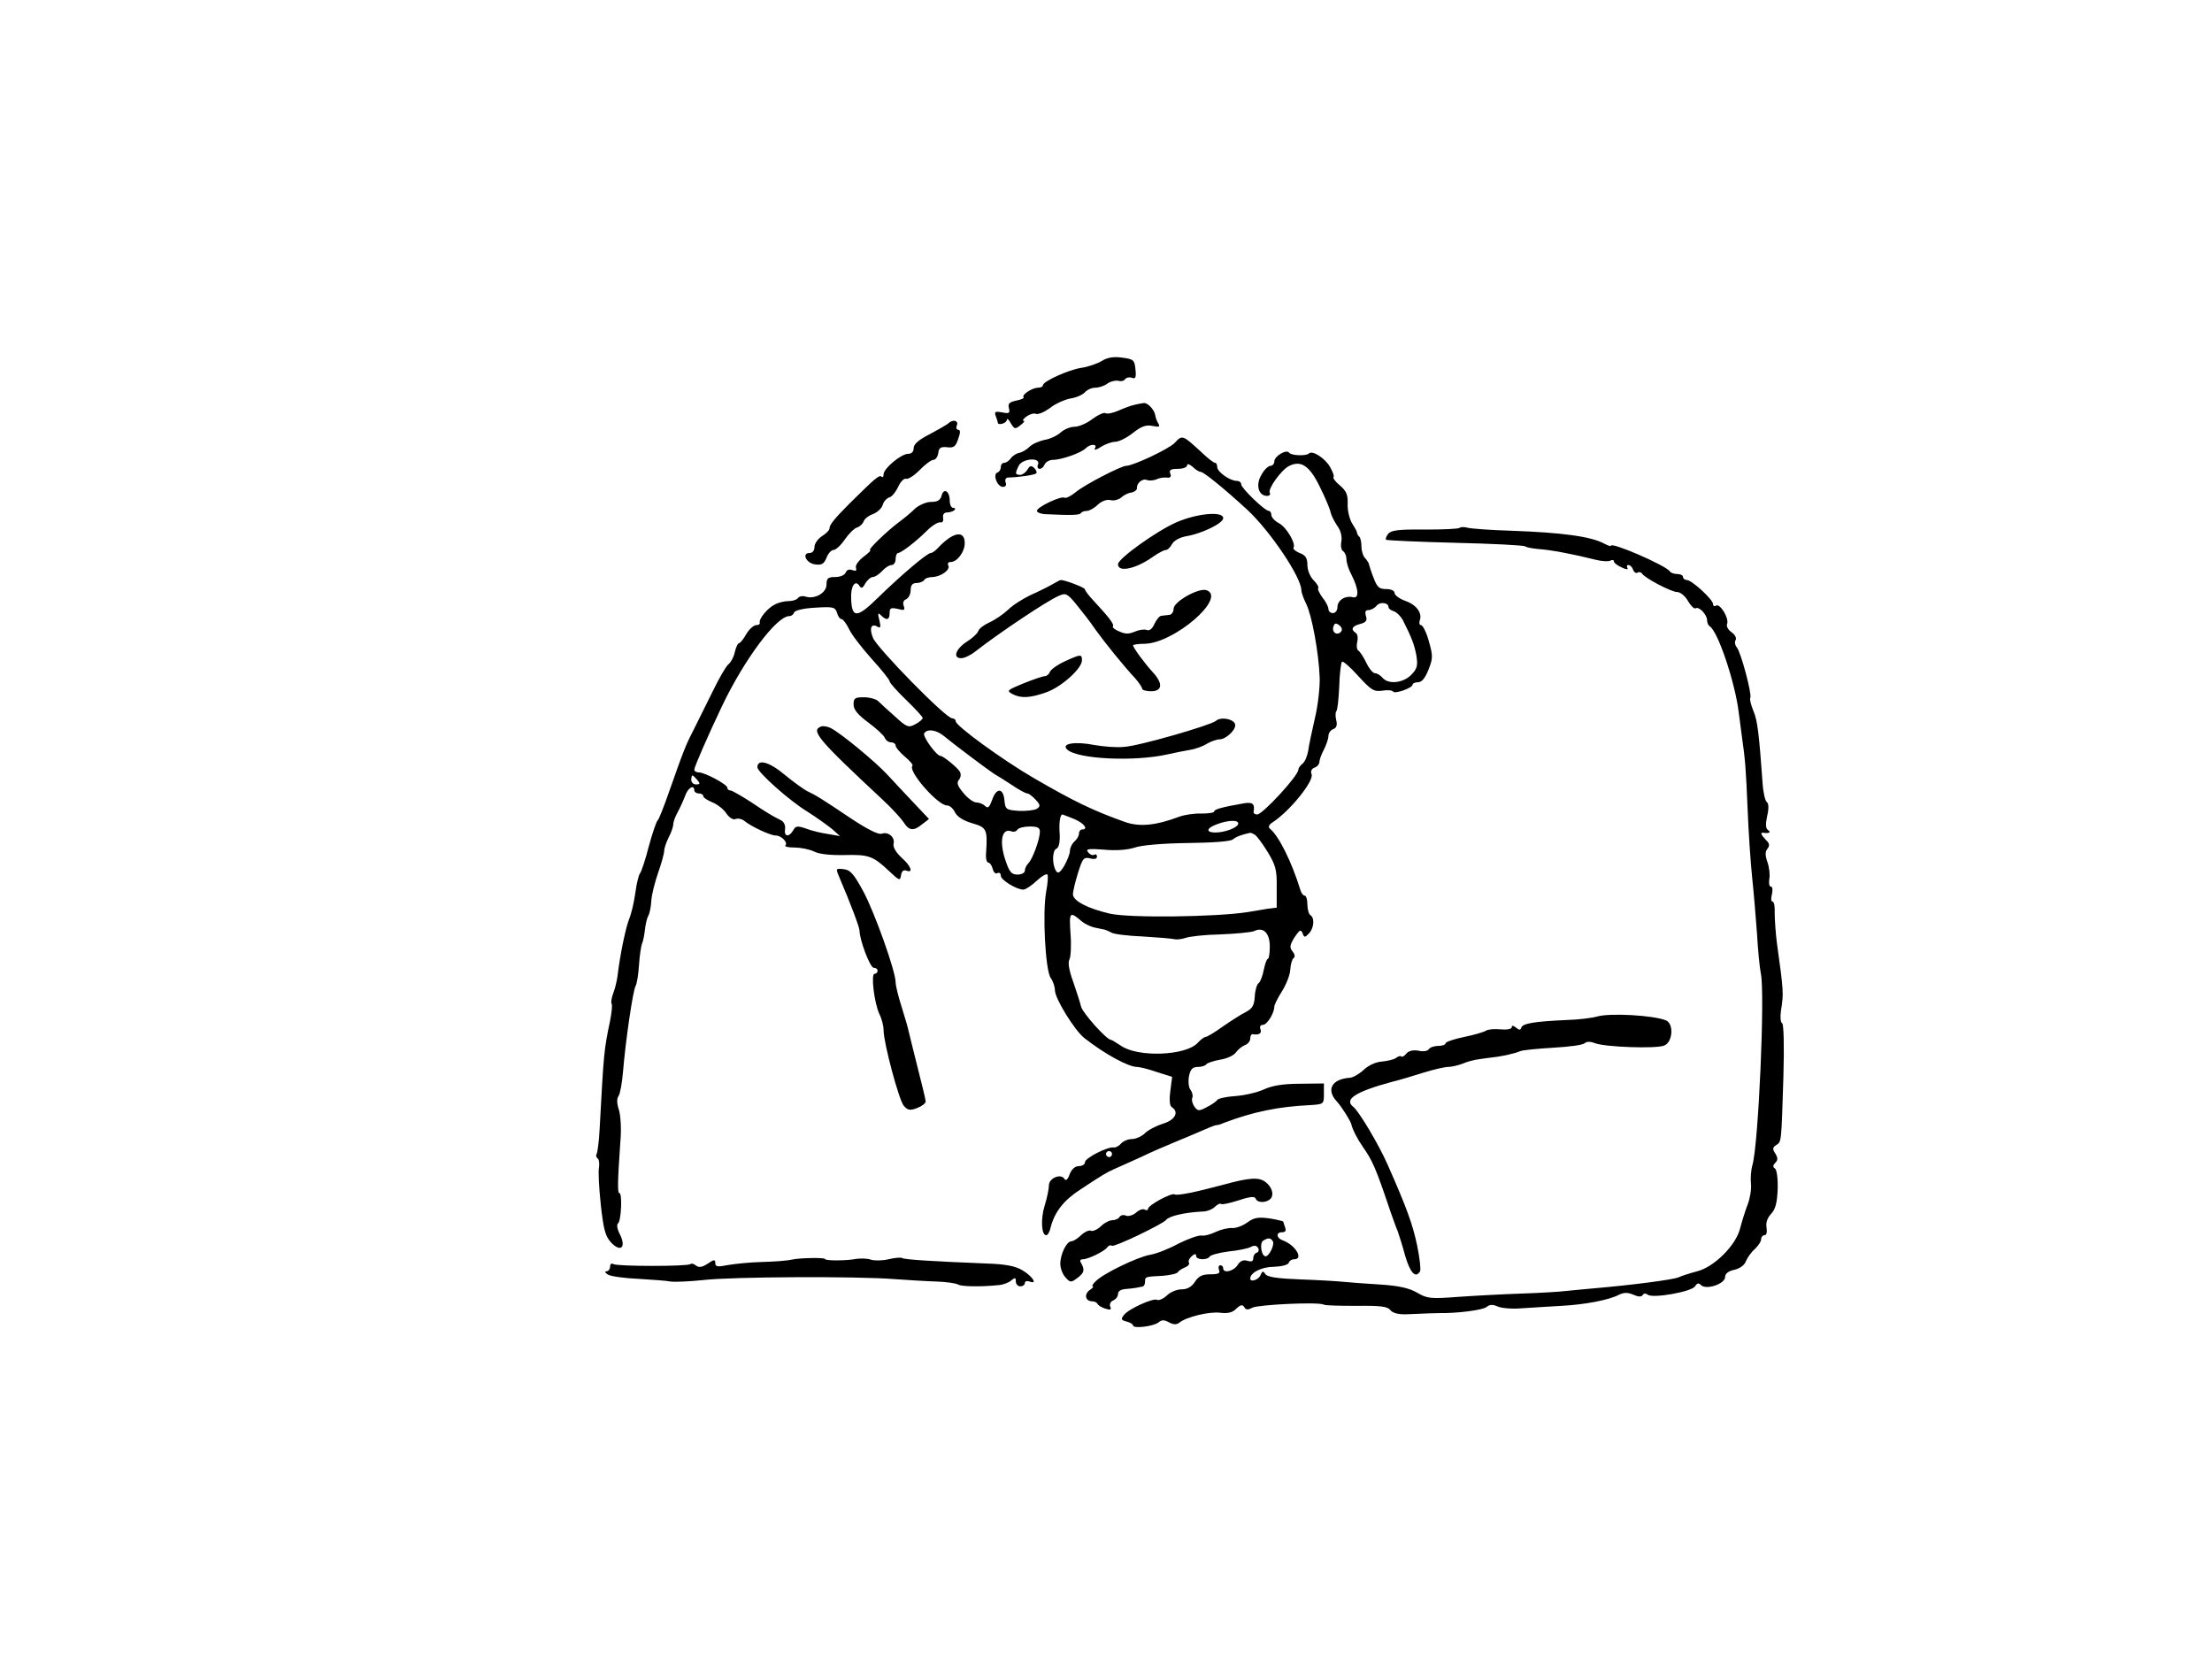 <?xml version="1.0" standalone="no"?>
<!DOCTYPE svg PUBLIC "-//W3C//DTD SVG 20010904//EN"
 "http://www.w3.org/TR/2001/REC-SVG-20010904/DTD/svg10.dtd">
<svg version="1.0" xmlns="http://www.w3.org/2000/svg"
 width="736pt" height="552pt" viewBox="0 0 736 552"
 preserveAspectRatio="xMidYMid meet">

<g transform="translate(0,552) scale(0.1,-0.1)"
fill="#000000" stroke="none">
<path d="M3666 4319 c-15 -9 -46 -20 -69 -23 -43 -7 -127 -45 -127 -58 0 -5
-8 -8 -17 -8 -20 -1 -55 -24 -47 -32 2 -3 -9 -8 -25 -11 -23 -5 -28 -10 -24
-25 4 -17 1 -19 -23 -14 -23 4 -26 2 -21 -12 4 -10 7 -20 7 -22 0 -11 30 -2
30 9 1 6 6 2 13 -11 12 -20 15 -21 32 -7 11 8 16 15 11 15 -6 0 -1 6 9 14 11
8 25 12 32 9 7 -3 28 6 46 19 17 14 48 28 68 32 21 3 42 13 49 21 7 8 22 15
34 15 12 0 31 6 41 14 10 7 26 11 36 9 9 -3 20 0 23 6 4 5 14 7 22 4 12 -5 15
1 12 28 -3 31 -6 34 -44 39 -28 4 -49 1 -68 -11z"/>
<path d="M3775 4173 c-11 -2 -35 -11 -53 -19 -18 -8 -37 -12 -43 -9 -5 4 -25
-5 -44 -19 -18 -14 -45 -26 -60 -26 -14 0 -35 -9 -46 -19 -12 -11 -36 -22 -55
-25 -18 -4 -41 -14 -50 -24 -9 -9 -24 -17 -33 -19 -8 -1 -21 -9 -27 -17 -6 -9
-16 -16 -23 -16 -6 0 -11 -6 -11 -14 0 -8 -5 -16 -11 -18 -17 -6 -1 -48 18
-48 9 0 13 6 9 15 -3 8 0 15 7 16 39 1 90 9 95 14 3 3 0 11 -7 18 -10 9 -14 8
-22 -5 -6 -10 -17 -18 -24 -18 -18 0 -18 5 -5 31 13 24 73 28 64 4 -4 -8 -1
-15 5 -15 7 0 14 7 17 15 4 8 16 15 28 15 28 0 93 23 108 38 16 16 41 16 31 0
-4 -7 5 -5 20 5 14 9 36 17 48 17 11 0 38 13 58 29 28 22 43 28 65 24 23 -5
27 -3 20 8 -5 8 -9 20 -10 27 -3 19 -25 42 -38 41 -6 -1 -20 -3 -31 -6z"/>
<path d="M3155 4111 c-6 -5 -34 -21 -62 -36 -36 -18 -53 -33 -53 -46 0 -12 -7
-19 -18 -19 -24 0 -82 -49 -82 -68 0 -8 -3 -12 -7 -8 -7 7 -21 -5 -103 -86
-54 -54 -70 -74 -70 -86 0 -6 -11 -17 -25 -26 -14 -9 -25 -25 -25 -36 0 -12
-7 -20 -16 -20 -28 0 -11 -35 19 -38 21 -3 29 2 37 22 5 14 16 26 23 26 8 0
25 16 38 35 13 19 31 37 41 40 9 3 19 12 22 21 3 8 17 19 32 24 14 6 28 19 31
30 3 11 13 22 22 25 9 2 22 19 30 36 7 16 19 28 25 26 7 -3 27 10 46 29 18 19
39 34 46 34 7 0 14 10 16 23 2 17 8 21 29 19 22 -3 29 2 37 27 8 22 8 31 0 31
-5 0 -8 7 -4 15 6 16 -14 21 -29 6z"/>
<path d="M3908 4046 c-19 -20 -138 -76 -161 -76 -17 0 -140 -64 -167 -87 -16
-13 -33 -22 -38 -19 -11 7 -92 -31 -92 -44 0 -5 15 -11 33 -11 85 -4 109 -3
114 4 2 4 11 7 19 7 8 0 25 9 37 21 13 12 30 18 42 15 10 -3 26 1 35 8 8 8 24
16 34 17 11 2 19 9 19 14 -2 17 18 34 33 28 8 -3 22 -2 32 2 9 5 25 7 34 6 12
-2 16 3 12 13 -5 12 1 16 25 16 17 0 31 5 31 12 0 6 7 4 18 -5 10 -10 22 -17
27 -17 10 0 80 -57 156 -127 76 -71 179 -224 179 -267 0 -7 7 -27 16 -45 19
-38 42 -163 45 -246 1 -33 -6 -94 -16 -135 -9 -41 -20 -89 -22 -107 -3 -18
-11 -38 -19 -44 -8 -6 -14 -15 -14 -20 0 -20 -119 -149 -137 -149 -7 0 -12 3
-12 8 5 28 -3 34 -33 29 -74 -13 -98 -20 -98 -27 0 -4 -19 -7 -42 -7 -24 1
-56 -4 -73 -10 -80 -30 -133 -35 -182 -18 -106 38 -169 68 -303 146 -105 61
-260 174 -260 189 0 6 -6 10 -12 10 -21 0 -248 232 -263 267 -14 33 -6 51 16
37 9 -5 10 1 5 22 -6 23 -5 27 5 17 19 -19 29 -16 29 7 0 17 4 19 27 14 22 -6
25 -4 20 10 -4 10 -1 19 8 22 8 4 15 17 15 30 0 17 6 24 19 24 11 0 23 5 26
10 3 6 16 10 28 10 28 1 61 25 52 39 -3 6 0 11 8 11 22 0 47 34 47 63 0 44
-39 37 -88 -15 -9 -10 -20 -18 -25 -18 -12 0 -98 -73 -175 -148 -71 -70 -88
-70 -90 -3 -2 41 14 64 28 41 6 -9 11 -7 19 9 7 11 18 21 25 21 7 0 21 9 31
20 10 11 24 20 32 20 7 0 13 9 13 20 0 11 4 20 8 20 10 0 59 37 97 75 16 16
36 28 43 27 8 -2 12 4 10 15 -2 11 3 18 14 18 9 0 20 4 24 8 4 4 2 7 -4 7 -7
0 -12 11 -12 24 0 32 -20 44 -27 17 -4 -15 -13 -21 -35 -21 -16 0 -39 -10 -53
-22 -13 -13 -36 -32 -51 -43 -42 -31 -108 -95 -99 -95 5 0 -5 -10 -21 -22 -17
-13 -29 -29 -26 -37 3 -10 0 -12 -12 -8 -10 4 -19 1 -22 -8 -4 -9 -19 -15 -35
-15 -24 0 -29 -4 -29 -25 0 -28 -39 -50 -70 -40 -10 3 -21 1 -25 -5 -3 -5 -17
-10 -31 -10 -14 0 -35 -5 -47 -12 -24 -12 -53 -48 -49 -60 1 -5 -4 -8 -12 -8
-8 0 -23 -13 -33 -30 -9 -16 -20 -30 -24 -30 -4 0 -10 -13 -14 -29 -3 -16 -13
-35 -22 -42 -8 -7 -30 -45 -49 -84 -19 -38 -47 -95 -62 -125 -30 -58 -35 -70
-86 -215 -17 -49 -34 -92 -38 -95 -4 -3 -17 -41 -29 -85 -11 -44 -25 -85 -29
-90 -5 -6 -12 -35 -16 -65 -4 -30 -13 -69 -20 -86 -12 -29 -31 -121 -39 -189
-2 -16 -8 -43 -14 -58 -6 -16 -9 -32 -6 -37 3 -4 0 -30 -5 -56 -21 -100 -21
-106 -35 -362 -2 -40 -7 -77 -10 -82 -3 -5 -1 -11 3 -14 5 -3 7 -17 5 -30 -3
-13 0 -69 6 -125 9 -82 15 -104 34 -125 32 -34 51 -17 30 26 -9 17 -12 33 -7
37 11 7 15 101 5 101 -7 0 -6 41 3 170 4 43 1 89 -5 108 -7 21 -7 37 -1 45 5
7 12 44 15 82 8 99 33 271 42 285 4 7 9 37 11 68 2 32 7 64 10 72 4 8 8 30 10
48 2 18 7 38 11 45 4 6 9 29 10 49 1 21 12 63 23 95 11 31 20 64 20 73 0 8 7
28 15 44 8 15 15 35 15 43 0 8 7 27 15 41 8 15 19 39 25 55 9 26 30 38 30 17
0 -5 7 -10 15 -10 8 0 15 -4 15 -9 0 -5 14 -14 31 -21 17 -7 38 -24 46 -37 10
-14 22 -22 31 -18 8 3 21 0 28 -6 23 -19 87 -49 105 -49 19 0 42 -24 32 -33
-3 -4 10 -7 31 -7 20 0 49 -6 64 -13 17 -9 55 -13 102 -12 81 2 95 -3 150 -55
33 -31 35 -31 38 -12 2 13 8 19 18 15 24 -9 15 16 -17 44 -18 17 -28 34 -26
45 6 22 -18 42 -39 34 -11 -4 -47 14 -103 51 -98 66 -118 78 -146 91 -11 6
-45 30 -74 54 -51 43 -91 54 -91 25 0 -16 106 -111 167 -148 30 -19 66 -45 81
-57 l27 -24 -40 7 c-22 3 -55 11 -73 18 -29 10 -35 9 -43 -6 -14 -24 -31 -21
-27 4 2 13 -4 25 -14 30 -32 16 -45 24 -102 62 -31 20 -61 37 -66 37 -6 0 -10
4 -10 9 0 11 -75 51 -95 51 -8 0 -15 4 -15 9 0 9 45 112 92 211 75 157 182
300 224 300 7 0 14 5 16 12 3 7 31 14 70 16 60 4 67 2 73 -17 3 -12 10 -21 15
-21 5 0 16 -15 25 -33 8 -18 42 -62 75 -99 33 -36 60 -70 60 -75 0 -5 25 -33
55 -62 30 -29 55 -56 55 -60 0 -4 -11 -14 -25 -21 -22 -12 -28 -10 -67 26 -24
21 -49 44 -56 51 -7 7 -29 13 -48 13 -29 0 -34 -3 -34 -24 0 -17 14 -34 49
-60 27 -20 52 -43 55 -51 3 -8 12 -15 21 -15 8 0 15 -5 15 -11 0 -6 14 -22 30
-36 17 -14 29 -28 26 -31 -17 -16 84 -132 115 -132 9 0 20 -10 26 -22 7 -15
27 -28 57 -37 49 -14 52 -20 47 -98 -2 -18 2 -33 7 -33 5 0 12 -9 15 -21 3
-12 10 -18 16 -14 6 3 11 -1 11 -9 0 -14 52 -46 75 -46 7 0 27 13 44 29 17 16
33 25 36 21 3 -4 1 -30 -4 -56 -13 -69 -3 -263 15 -288 8 -11 14 -30 14 -41 0
-27 65 -133 98 -159 66 -52 146 -96 175 -96 8 0 38 -7 66 -17 l51 -16 -6 -47
c-4 -31 -2 -50 5 -54 25 -16 11 -43 -30 -55 -22 -7 -49 -21 -60 -32 -10 -10
-30 -19 -43 -19 -13 0 -29 -7 -36 -15 -7 -8 -18 -14 -24 -13 -19 4 -96 -35
-96 -49 0 -7 -9 -13 -20 -13 -13 0 -24 -10 -31 -27 -6 -18 -13 -23 -17 -16
-12 20 -52 3 -52 -21 0 -11 -6 -42 -14 -67 -14 -45 -11 -99 5 -99 5 0 12 12
15 27 13 50 43 89 97 124 74 49 89 58 114 69 12 5 51 23 87 39 35 17 86 39
113 50 26 11 66 27 88 37 22 10 45 19 50 20 6 0 17 3 25 7 100 38 184 55 290
60 44 3 45 3 45 37 l0 35 -80 -1 c-55 0 -92 -6 -120 -19 -22 -10 -65 -20 -95
-22 -30 -2 -57 -8 -60 -13 -3 -5 -19 -16 -35 -24 -26 -14 -30 -13 -41 2 -6 9
-10 22 -7 29 3 7 0 19 -6 27 -6 7 -8 27 -5 45 5 24 12 31 30 31 12 0 25 4 28
9 3 4 23 11 45 15 22 3 46 14 53 24 7 10 21 21 31 25 9 3 17 13 17 22 0 8 3
14 8 14 21 -4 31 3 26 16 -4 9 0 15 8 15 14 0 38 39 38 61 0 5 11 28 25 50 14
22 27 54 28 72 1 18 6 35 11 39 6 4 4 13 -3 22 -11 13 -10 21 6 47 17 25 21
28 27 14 5 -15 8 -15 21 -1 17 17 20 52 5 61 -5 3 -10 19 -10 36 0 16 -4 29
-9 29 -5 0 -11 8 -14 18 -29 94 -72 181 -102 205 -6 5 -3 13 8 20 58 37 140
139 131 161 -4 10 0 18 10 22 9 3 16 12 16 19 0 7 7 26 15 41 8 16 15 36 15
45 0 9 7 20 16 23 11 4 14 13 10 30 -3 12 -3 26 0 29 4 3 8 40 10 83 1 42 6
79 9 82 3 4 28 -18 54 -47 43 -47 52 -53 80 -49 18 3 34 1 36 -3 6 -9 65 12
65 23 0 4 8 8 18 8 13 0 24 14 35 42 15 38 15 46 1 95 -8 29 -20 53 -26 53 -5
0 -7 7 -4 16 9 24 -11 52 -49 65 -19 7 -35 19 -35 26 0 8 -12 13 -28 13 -23 0
-30 6 -42 38 -8 20 -14 40 -15 44 0 4 -6 13 -12 20 -7 6 -13 24 -13 38 0 15
-3 30 -7 34 -5 4 -8 11 -8 14 0 4 -8 18 -17 32 -8 14 -15 42 -14 63 1 31 -4
43 -26 62 -15 12 -24 25 -21 28 3 3 -3 18 -12 34 -17 29 -59 56 -70 44 -10 -9
-59 -7 -66 3 -9 12 -49 -12 -49 -29 0 -8 -6 -15 -13 -15 -7 0 -21 -13 -30 -30
-20 -33 -10 -70 19 -70 8 0 12 5 9 10 -8 12 37 75 63 89 40 21 69 2 103 -68
18 -36 34 -74 36 -85 2 -10 12 -30 22 -45 12 -16 17 -36 14 -53 -3 -14 0 -29
6 -32 6 -4 11 -16 11 -27 0 -11 7 -34 17 -52 24 -47 26 -80 4 -74 -25 6 -51
-10 -51 -33 0 -11 -7 -20 -15 -20 -8 0 -15 6 -15 14 0 7 -9 25 -20 38 -10 14
-17 28 -14 31 3 3 -4 15 -15 26 -12 12 -21 34 -21 51 0 23 -6 33 -26 40 -14 6
-23 14 -20 18 8 14 -24 69 -50 82 -13 7 -24 19 -24 27 0 7 -4 13 -8 13 -14 0
-92 76 -92 88 0 7 -7 12 -15 12 -23 0 -65 30 -65 46 0 8 -3 14 -7 14 -5 0 -24
15 -43 33 -66 61 -66 61 -92 33z m712 -546 c0 -5 8 -11 18 -14 9 -3 22 -16 29
-28 31 -61 40 -86 46 -121 5 -32 2 -43 -18 -63 -27 -27 -76 -32 -95 -9 -7 8
-18 15 -25 15 -7 0 -20 16 -29 35 -9 19 -21 37 -26 40 -6 4 -7 17 -4 30 3 12
1 26 -5 29 -18 12 -12 23 15 30 19 5 24 11 19 26 -4 14 -2 20 8 20 8 0 20 6
27 14 11 15 40 11 40 -4z m-159 -83 c-13 -13 -31 0 -24 19 4 11 8 12 20 3 9
-8 10 -16 4 -22z m-1319 -347 c31 -26 146 -112 166 -125 9 -5 36 -22 59 -37
23 -16 46 -28 51 -28 5 0 17 -9 28 -21 16 -17 16 -22 4 -30 -8 -5 -35 -8 -60
-7 -43 3 -45 5 -48 36 -4 41 -27 42 -41 0 -9 -24 -14 -29 -23 -20 -7 7 -20 12
-29 12 -10 0 -29 14 -43 31 -20 24 -24 34 -15 45 6 7 7 19 3 26 -9 15 -56 53
-65 53 -13 0 -60 65 -54 75 10 16 41 12 67 -10z m-822 -145 c10 -12 10 -15 -4
-15 -9 0 -16 7 -16 15 0 8 2 15 4 15 2 0 9 -7 16 -15z m1254 -130 c33 -14 49
-35 26 -35 -5 0 -10 -6 -10 -14 0 -7 -7 -19 -15 -26 -8 -7 -15 -21 -15 -31 0
-10 -9 -32 -19 -50 -14 -23 -21 -27 -27 -17 -14 21 -13 69 1 74 8 4 12 20 11
47 -3 38 1 67 9 67 1 0 19 -7 39 -15z m546 -15 c0 -13 -43 -30 -76 -30 -32 0
-31 14 4 27 36 14 72 16 72 3z m-660 -27 c0 -25 -24 -91 -38 -105 -7 -7 -12
-18 -12 -25 0 -7 -11 -13 -24 -13 -20 0 -27 8 -39 43 -23 64 -15 113 18 101 7
-3 16 -1 20 5 3 6 22 11 41 11 26 0 34 -4 34 -17z m716 -11 c6 -4 25 -29 42
-57 26 -43 31 -59 30 -117 l0 -68 -32 -4 c-17 -3 -47 -8 -66 -11 -104 -16
-390 -20 -457 -5 -73 17 -122 42 -123 64 0 11 8 43 17 72 15 48 19 53 40 48
14 -4 23 -2 23 6 0 6 -4 9 -9 6 -5 -3 -14 0 -20 8 -10 11 -1 13 52 9 39 -4 79
-1 103 7 23 8 95 14 176 15 81 1 142 5 150 12 11 9 29 16 58 22 3 0 10 -3 16
-7z m-575 -289 c9 -7 27 -16 40 -19 13 -3 29 -6 34 -7 6 -2 16 -6 23 -10 7 -5
54 -11 105 -13 50 -3 98 -7 105 -9 7 -2 23 0 36 4 12 5 65 11 117 12 52 2 102
7 112 11 30 15 52 -6 52 -51 0 -23 -3 -41 -6 -41 -4 0 -10 -17 -14 -37 -4 -21
-12 -41 -17 -44 -6 -4 -12 -24 -13 -45 -2 -30 -8 -40 -31 -52 -16 -8 -50 -30
-76 -48 -26 -19 -52 -34 -56 -34 -5 0 -17 -9 -27 -20 -39 -43 -200 -49 -256
-9 -15 10 -30 19 -32 19 -15 0 -95 90 -100 111 -3 13 -15 50 -26 82 -14 38
-18 63 -13 74 5 8 7 47 4 86 -5 74 -3 76 39 40z m99 -773 c0 -5 -4 -10 -10
-10 -5 0 -10 5 -10 10 0 6 5 10 10 10 6 0 10 -4 10 -10z"/>
<path d="M3914 3782 c-66 -29 -193 -120 -194 -139 -1 -29 60 -16 117 25 17 12
36 22 42 22 6 0 15 9 21 20 6 11 25 22 48 26 52 9 122 43 122 60 0 24 -87 16
-156 -14z"/>
<path d="M4857 3764 c-3 -4 -56 -6 -116 -6 -85 1 -112 -2 -122 -14 -6 -8 -10
-17 -7 -20 3 -2 106 -7 229 -10 123 -3 228 -8 234 -12 5 -4 26 -7 45 -9 35 -2
107 -15 187 -35 23 -6 46 -7 52 -3 6 3 11 2 11 -3 0 -5 12 -14 26 -20 14 -7
23 -8 19 -2 -3 5 -2 10 3 10 6 0 13 -7 16 -16 3 -8 10 -13 15 -9 5 3 12 1 15
-4 10 -15 97 -61 117 -61 10 0 26 -13 35 -29 10 -17 21 -28 26 -25 11 7 38
-21 38 -40 0 -8 4 -17 9 -20 27 -17 83 -183 96 -284 3 -23 8 -61 11 -84 11
-77 13 -102 19 -243 3 -77 10 -178 15 -225 5 -47 12 -130 16 -185 3 -55 9
-116 13 -135 14 -66 -8 -567 -28 -636 -5 -17 -7 -45 -5 -63 2 -17 -3 -48 -11
-69 -8 -20 -19 -56 -25 -79 -14 -57 -87 -129 -143 -143 -23 -6 -51 -15 -62
-20 -18 -8 -156 -26 -285 -37 -25 -2 -63 -6 -85 -8 -22 -3 -89 -7 -150 -9 -60
-2 -156 -7 -212 -11 -93 -7 -104 -6 -138 14 -26 15 -60 23 -123 27 -48 3 -103
7 -122 9 -19 2 -84 6 -143 8 -78 3 -111 8 -117 18 -7 11 -10 10 -16 -4 -6 -15
-34 -25 -34 -11 0 20 39 39 79 39 25 1 46 6 49 13 2 7 10 12 18 12 33 0 4 48
-38 63 -22 8 -23 27 -2 27 11 0 14 5 10 16 -3 9 -6 17 -6 19 0 2 -21 7 -46 11
-37 5 -51 3 -73 -13 -15 -11 -38 -20 -51 -19 -14 1 -38 -5 -55 -13 -16 -8 -38
-14 -48 -12 -10 1 -44 -11 -76 -27 -31 -17 -74 -34 -94 -37 -44 -8 -157 -63
-181 -88 -10 -9 -14 -17 -10 -17 4 0 0 -6 -11 -13 -19 -15 -13 -37 10 -37 7 0
15 -4 17 -9 2 -4 13 -11 25 -15 18 -6 22 -4 17 7 -3 8 2 17 10 20 9 4 16 13
16 22 0 9 10 15 25 16 14 1 30 3 35 4 6 1 15 3 20 4 6 0 10 8 10 16 0 17 -1
17 59 20 24 2 47 7 50 12 3 5 14 12 24 16 10 4 16 11 13 16 -3 5 1 14 9 21 10
9 15 9 15 1 0 -13 36 -15 45 -2 3 5 31 13 63 17 31 3 65 10 74 15 11 6 19 5
24 -3 4 -6 2 -14 -4 -16 -7 -2 -12 -10 -12 -19 0 -10 -6 -12 -20 -8 -13 4 -23
0 -32 -14 -13 -21 -48 -29 -48 -11 0 6 -4 10 -10 10 -5 0 -7 -7 -4 -15 5 -12
-2 -15 -29 -15 -26 0 -39 -6 -51 -25 -11 -17 -26 -25 -44 -25 -16 0 -38 -9
-50 -21 -12 -11 -27 -17 -32 -14 -12 7 -93 -29 -110 -50 -11 -14 -10 -17 8
-22 12 -3 22 -9 22 -13 0 -12 69 -3 85 10 10 9 19 9 35 0 15 -8 25 -8 34 -1
23 19 100 38 137 33 25 -3 41 1 53 14 14 13 20 14 26 5 5 -10 13 -10 27 -2 21
10 220 20 238 10 6 -3 55 -4 110 -4 78 1 102 -2 111 -14 8 -10 27 -15 55 -14
68 3 98 4 112 4 55 -1 141 10 153 20 11 9 21 9 37 2 13 -6 50 -9 82 -6 33 2
92 6 130 8 77 4 158 19 192 37 17 8 29 8 48 0 16 -7 26 -8 31 -1 3 6 10 6 17
1 17 -13 146 10 157 28 7 11 12 12 20 4 17 -17 80 4 80 27 0 11 11 20 31 24
18 4 34 16 38 28 5 12 18 31 30 41 11 11 21 25 21 33 0 7 5 13 11 13 7 0 9 10
7 25 -3 16 2 32 15 46 15 16 20 37 22 83 1 34 -3 64 -9 68 -8 5 -7 11 1 19 9
9 9 16 0 31 -10 15 -9 20 3 28 18 11 17 7 24 227 3 103 1 175 -4 178 -6 3 -7
23 -4 43 9 56 9 62 -14 227 -4 33 -7 77 -7 98 1 20 -2 37 -7 37 -5 0 -6 11 -2
25 3 14 2 25 -4 25 -5 0 -7 11 -5 25 3 13 0 39 -6 56 -8 23 -8 36 0 45 8 10 7
18 -5 29 -17 18 -20 26 -8 24 18 -3 26 2 15 9 -8 5 -9 19 -3 47 6 25 5 42 -1
46 -5 3 -12 30 -14 60 -12 167 -17 212 -31 244 -8 20 -13 39 -10 43 6 11 -31
151 -45 168 -6 7 -8 18 -4 24 4 7 -2 18 -13 26 -12 8 -19 21 -15 29 6 19 -24
68 -37 60 -6 -4 -10 -1 -10 5 0 15 -71 80 -87 80 -7 0 -13 5 -13 10 0 6 -9 10
-19 10 -11 0 -22 4 -25 9 -12 19 -196 99 -196 85 0 -3 -10 1 -22 7 -44 24
-140 37 -309 43 -69 2 -135 7 -146 10 -11 3 -22 3 -26 0z m-622 -2374 c7 -11
-12 -50 -24 -50 -14 0 -21 44 -8 52 16 10 25 10 32 -2z"/>
<path d="M3500 3575 c-14 -8 -46 -24 -71 -35 -25 -12 -59 -33 -75 -49 -16 -15
-44 -34 -62 -42 -18 -8 -35 -21 -37 -29 -3 -8 -20 -24 -38 -35 -37 -24 -48
-55 -19 -55 11 0 32 10 48 23 77 60 238 168 276 184 24 11 29 9 60 -29 18 -22
47 -59 63 -83 31 -43 92 -119 133 -163 12 -14 22 -29 22 -33 0 -5 14 -9 30 -9
38 0 40 26 6 63 -26 28 -66 82 -66 90 0 2 18 5 39 5 98 2 273 153 206 178 -25
10 -110 -38 -110 -61 0 -11 -7 -21 -15 -21 -8 -1 -20 -2 -26 -3 -6 0 -16 -13
-23 -27 -7 -17 -17 -24 -26 -20 -9 3 -26 0 -40 -6 -19 -8 -31 -8 -51 1 -15 6
-24 14 -21 17 5 6 -11 28 -65 86 -16 17 -28 33 -28 37 0 6 -68 32 -81 31 -2 0
-15 -7 -29 -15z"/>
<path d="M3542 3319 c-24 -11 -46 -27 -49 -35 -3 -8 -11 -14 -17 -14 -7 0 -39
-11 -71 -24 -53 -22 -57 -24 -37 -35 28 -15 58 -14 112 5 50 17 120 79 120
107 0 21 -4 21 -58 -4z"/>
<path d="M4045 3121 c-17 -14 -254 -83 -304 -86 -25 -3 -70 1 -99 6 -65 13
-113 5 -91 -15 34 -32 223 -41 334 -16 22 5 56 12 75 15 19 3 45 13 57 21 12
7 31 14 41 14 20 0 52 29 52 47 0 20 -48 30 -65 14z"/>
<path d="M2733 3103 c-37 -13 -14 -41 206 -246 28 -26 58 -59 67 -72 19 -30
34 -31 63 -7 l22 17 -52 55 c-28 30 -68 72 -88 94 -39 42 -154 137 -186 153
-11 6 -26 8 -32 6z"/>
<path d="M2794 2598 c36 -84 66 -164 66 -175 0 -30 35 -123 47 -123 7 0 13 -4
13 -10 0 -5 -4 -10 -10 -10 -13 0 -1 -98 16 -134 8 -16 14 -40 14 -54 0 -42
51 -232 67 -251 13 -15 20 -17 44 -8 16 6 29 16 29 22 0 6 -12 55 -26 110 -14
55 -27 109 -30 121 -2 11 -13 49 -24 84 -11 34 -20 71 -20 82 0 36 -70 233
-108 303 -31 57 -43 71 -65 73 -27 3 -27 3 -13 -30z"/>
<path d="M5315 2138 c-16 -5 -64 -11 -105 -12 -105 -5 -143 -11 -148 -25 -3
-9 -7 -9 -18 0 -9 7 -14 8 -14 1 0 -6 -16 -9 -37 -7 -21 2 -42 0 -48 -4 -5 -4
-38 -14 -72 -21 -35 -7 -63 -17 -63 -21 0 -5 -11 -9 -24 -9 -14 0 -28 -5 -32
-11 -3 -6 -19 -9 -34 -5 -18 3 -33 0 -41 -10 -6 -8 -14 -12 -17 -9 -3 3 -10 0
-17 -5 -6 -5 -27 -10 -46 -12 -20 -1 -45 -12 -62 -28 -15 -14 -35 -25 -45 -26
-61 -4 -81 -40 -43 -80 16 -18 43 -61 47 -74 4 -18 20 -49 38 -75 33 -47 44
-72 92 -215 9 -25 19 -54 24 -65 4 -11 16 -48 25 -82 17 -58 35 -78 50 -53 3
5 -1 44 -10 87 -15 70 -33 121 -98 268 -29 66 -95 177 -114 192 -32 25 6 50
127 83 25 6 72 20 106 31 33 10 70 19 82 19 11 0 33 5 49 11 15 7 40 13 56 15
15 2 42 6 60 8 17 3 34 6 37 7 3 1 10 3 15 4 6 1 17 5 25 8 8 3 57 8 109 11
52 3 98 9 104 15 6 6 19 6 34 0 34 -13 202 -19 230 -8 29 11 33 73 6 84 -42
17 -185 25 -228 13z"/>
<path d="M4070 1578 c-97 -26 -153 -37 -162 -32 -10 6 -88 -36 -88 -48 0 -5
-5 -6 -11 -3 -5 4 -18 0 -28 -9 -10 -9 -25 -14 -34 -11 -8 4 -18 2 -22 -4 -3
-6 -14 -11 -24 -11 -9 0 -27 -9 -39 -21 -12 -11 -27 -17 -32 -14 -5 3 -20 -3
-32 -14 -12 -12 -27 -21 -33 -21 -16 0 -37 -43 -37 -75 0 -14 7 -34 17 -45 16
-18 19 -18 40 -2 23 17 25 27 12 50 -5 7 -3 12 6 12 18 0 75 28 82 41 4 5 10
7 15 4 8 -5 169 72 180 86 10 13 62 25 122 28 15 0 33 8 41 16 8 8 17 12 20 9
3 -3 29 3 58 12 39 13 54 14 57 6 5 -15 35 -15 49 -1 13 13 6 39 -16 56 -22
17 -54 15 -141 -9z"/>
<path d="M2635 1329 c-16 -4 -61 -7 -100 -8 -38 -1 -89 -6 -112 -10 -35 -7
-43 -6 -43 6 0 13 -4 13 -26 -2 -18 -12 -29 -13 -38 -6 -7 6 -15 8 -19 5 -8
-8 -243 -8 -256 0 -6 4 -11 0 -11 -8 0 -9 -6 -16 -12 -16 -7 0 -5 -5 5 -11 10
-6 55 -12 100 -14 45 -3 94 -6 108 -9 14 -2 63 0 110 5 94 11 512 13 635 3 43
-3 106 -7 139 -8 34 -1 66 -6 73 -10 11 -7 76 -8 134 -2 15 1 34 8 42 15 13
11 16 11 16 -3 0 -9 7 -16 15 -16 8 0 15 5 15 11 0 6 7 8 16 5 28 -11 9 18
-25 38 -24 14 -57 20 -120 22 -177 7 -271 13 -279 18 -4 3 -25 1 -46 -4 -21
-5 -48 -5 -59 -1 -11 4 -37 5 -56 1 -32 -5 -96 -5 -96 1 0 5 -83 4 -110 -2z"/>
</g>
</svg>
